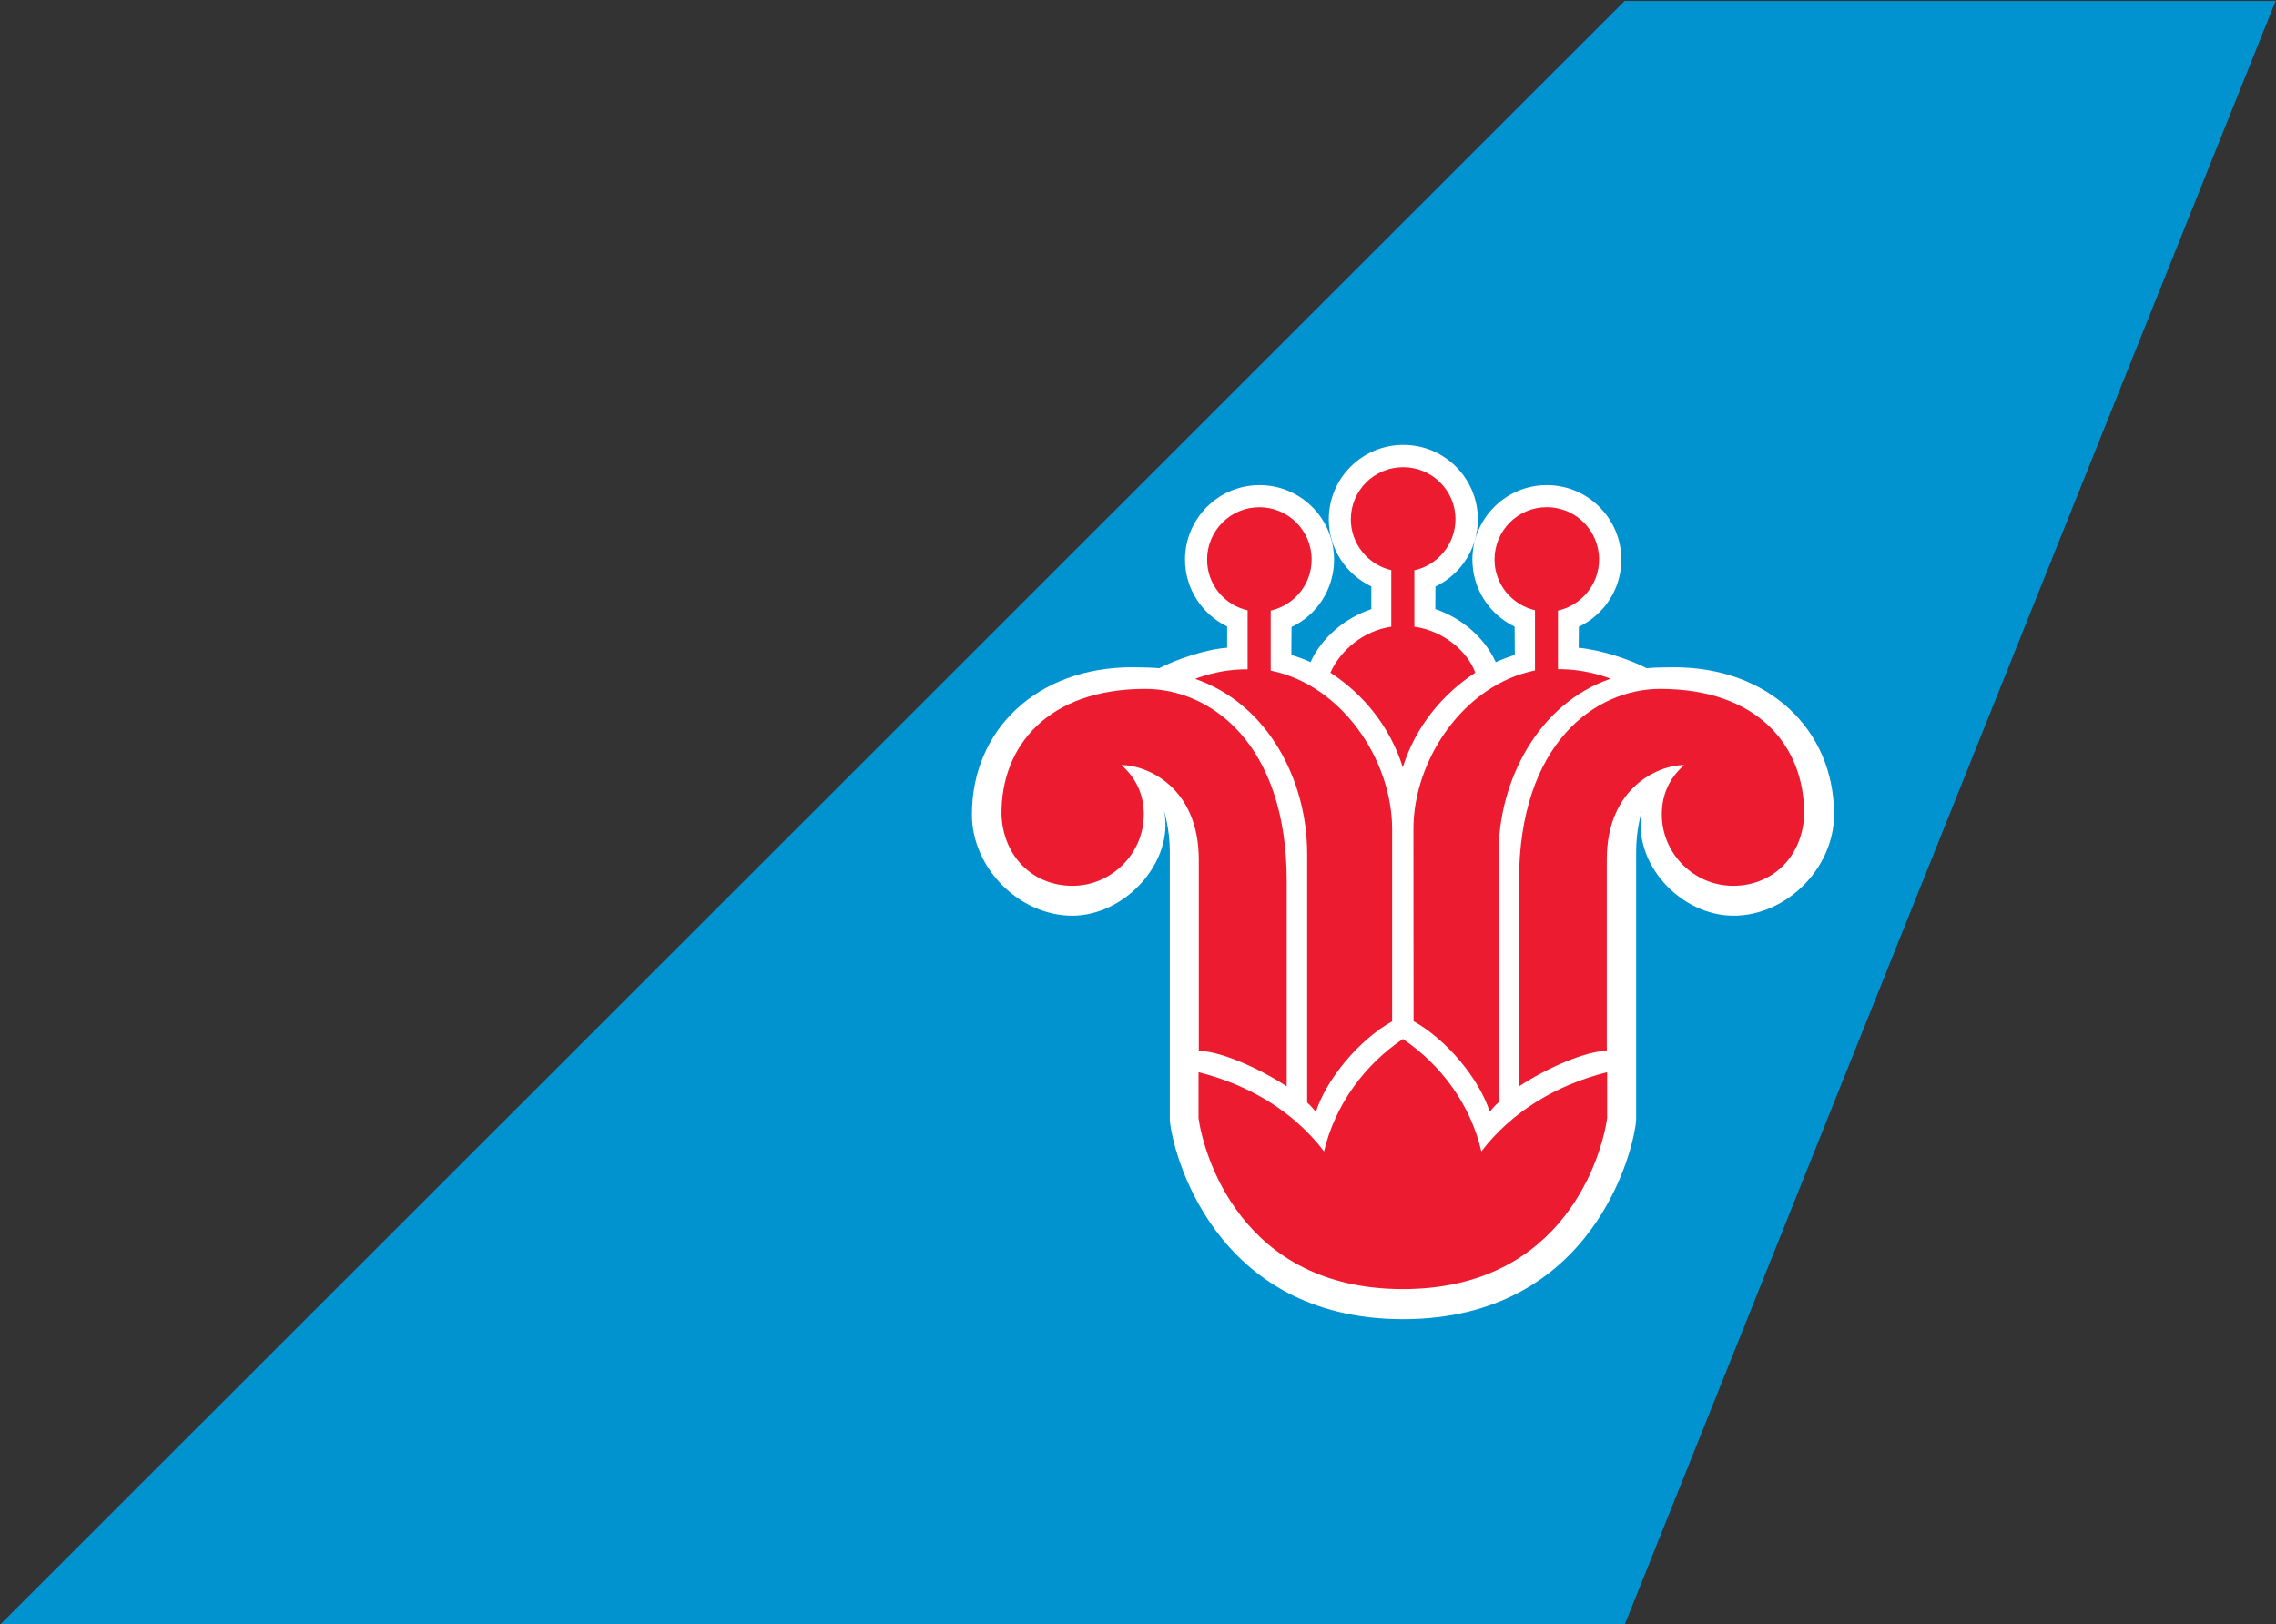 <?xml version="1.0" encoding="UTF-8" standalone="no"?>
<!-- Created with Inkscape (http://www.inkscape.org/) -->

<svg
   xmlns:dc="http://purl.org/dc/elements/1.1/"
   xmlns:cc="http://creativecommons.org/ns#"
   xmlns:rdf="http://www.w3.org/1999/02/22-rdf-syntax-ns#"
   xmlns:svg="http://www.w3.org/2000/svg"
   xmlns="http://www.w3.org/2000/svg"
   xmlns:sodipodi="http://sodipodi.sourceforge.net/DTD/sodipodi-0.dtd"
   xmlns:inkscape="http://www.inkscape.org/namespaces/inkscape"
   version="1.1"
   width="400"
   height="285.46"
   id="svg2"
   inkscape:version="0.91 r13725"
   sodipodi:docname="CZ.svg">
  <rect width="100%" height="100%" fill="#333333" stroke="none"/>
  <sodipodi:namedview
     pagecolor="#ffffff"
     bordercolor="#666666"
     borderopacity="1"
     objecttolerance="10"
     gridtolerance="10"
     guidetolerance="10"
     inkscape:pageopacity="0"
     inkscape:pageshadow="2"
     inkscape:window-width="1369"
     inkscape:window-height="914"
     id="namedview51"
     showgrid="false"
     inkscape:zoom="0.795"
     inkscape:cx="-6.3130886"
     inkscape:cy="60"
     inkscape:window-x="0"
     inkscape:window-y="0"
     inkscape:window-maximized="0"
     inkscape:current-layer="layer1" />
  <defs
     id="defs4">
    <clipPath
       id="clipPath4747">
      <path
         d="m 0,0 1206.142,0 0,841.89 L 0,841.89 0,0 Z"
         id="path4749"
         inkscape:connector-curvature="0" />
    </clipPath>
  </defs>
  <g
     transform="translate(0,-766.902)"
     id="layer1">
    <g
       id="g3379"
       transform="matrix(5.465,0,0,5.465,-109.644,-4533.595)">
      <polygon
         style="fill:#0093d0;fill-opacity:1"
         id="polygon6238"
         transform="matrix(2.091,0,0,2.091,4.719,943.767)"
         points="7.337,37.489 32.324,37.489 42.336,12.512 42.336,12.512 32.324,12.512 " />
      <path
         style="fill:#ffffff;fill-opacity:1;fill-rule:evenodd"
         id="path6240"
         d="m 68.77,990.052 c -0.805,-0.389 -1.357,-1.209 -1.357,-2.154 0,-1.32 1.071,-2.397 2.393,-2.397 1.324,0 2.397,1.079 2.397,2.397 0,0.954 -0.565,1.78 -1.366,2.158 l -0.006,0.676 c 0.751,0.075 1.638,0.376 2.185,0.657 0.245,-0.021 0.563,-0.029 0.885,-0.029 3.024,0 5.143,1.991 5.143,4.737 0,1.713 -1.523,3.252 -3.229,3.252 -1.713,0 -3.265,-1.681 -2.953,-3.369 0,0 -0.182,0.579 -0.182,1.29 0,0.456 0,8.644 0,8.644 -0.069,0.981 -1.391,6.412 -7.498,6.412 -6.105,0 -7.431,-5.433 -7.5,-6.412 0,0 0,-8.188 0,-8.644 0,-0.711 -0.184,-1.29 -0.184,-1.29 0.333,1.627 -1.244,3.369 -2.949,3.369 -1.711,0 -3.231,-1.537 -3.231,-3.252 0,-2.746 2.116,-4.737 5.149,-4.737 0.314,0 0.634,0.009 0.876,0.029 0.548,-0.282 1.481,-0.607 2.183,-0.657 l 0,-0.684 c -0.799,-0.389 -1.355,-1.205 -1.355,-2.15 0,-1.32 1.073,-2.397 2.397,-2.397 1.326,0 2.397,1.079 2.397,2.397 0,0.954 -0.558,1.788 -1.368,2.165 l -0.006,0.895 c 0.203,0.071 0.416,0.142 0.617,0.236 0.364,-0.799 1.113,-1.42 1.955,-1.704 l 0,-0.73 c -0.807,-0.387 -1.368,-1.203 -1.368,-2.158 0,-1.322 1.073,-2.395 2.397,-2.395 1.324,0 2.397,1.073 2.397,2.395 0,0.956 -0.56,1.778 -1.364,2.162 l -0.004,0.724 c 0.841,0.284 1.581,0.91 1.943,1.707 0.199,-0.094 0.414,-0.165 0.613,-0.236 l -0.006,-0.906 0,0 z"
         inkscape:connector-curvature="0" />
      <path
         style="fill:#ed1b2f;fill-opacity:1"
         id="path6242"
         d="m 78.082,996.096 c 0.017,-2.223 -1.512,-4.041 -4.628,-4.041 -2.077,0 -4.542,1.74 -4.542,6.18 0,3.482 0,6.603 0,6.603 0.895,-0.592 2.144,-1.136 2.823,-1.142 0,-1.947 0,-5.808 0,-6.149 0,-2.353 1.694,-3.047 2.487,-3.043 -0.454,0.406 -0.717,0.916 -0.717,1.592 0,1.255 1.035,2.292 2.292,2.292 1.253,0 2.232,-0.918 2.286,-2.292 l 0,0 z"
         inkscape:connector-curvature="0" />
      <path
         style="fill:#ed1b2f;fill-opacity:1"
         id="path6244"
         d="m 52.269,996.096 c -0.019,-2.223 1.512,-4.041 4.628,-4.041 2.075,0 4.545,1.74 4.545,6.18 0,3.482 0,6.603 0,6.603 -0.899,-0.592 -2.146,-1.136 -2.828,-1.142 0,-1.947 0,-5.808 0,-6.149 0,-2.353 -1.694,-3.047 -2.487,-3.043 0.45,0.406 0.719,0.916 0.719,1.592 0,1.255 -1.039,2.292 -2.294,2.292 -1.253,0 -2.227,-0.918 -2.284,-2.292 l 0,0 z"
         inkscape:connector-curvature="0" />
      <path
         style="fill:#ed1b2f;fill-opacity:1"
         id="path6246"
         d="m 65.177,1011.358 c 5.233,0 6.414,-4.379 6.569,-5.496 0,0 0,-1.236 0,-1.479 -1.617,0.402 -3.06,1.261 -4.045,2.547 -0.345,-1.506 -1.295,-2.784 -2.524,-3.616 -1.23,0.83 -2.177,2.11 -2.535,3.616 -0.977,-1.286 -2.42,-2.144 -4.036,-2.547 0,0.243 0,1.479 0,1.479 0.157,1.119 1.341,5.496 6.571,5.496 l 0,0 z"
         inkscape:connector-curvature="0" />
      <path
         style="fill:#ed1b2f;fill-opacity:1"
         id="path6248"
         d="m 65.547,988.24 0,1.815 c 0.887,0.123 1.688,0.745 1.96,1.479 -1.062,0.692 -1.922,1.738 -2.332,3.041 -0.41,-1.303 -1.265,-2.349 -2.328,-3.041 0.326,-0.734 1.079,-1.355 1.958,-1.479 l 0,-1.819 c -0.74,-0.169 -1.301,-0.837 -1.301,-1.635 0,-0.929 0.755,-1.677 1.681,-1.677 0.929,0 1.684,0.747 1.684,1.677 -0.004,0.803 -0.573,1.474 -1.322,1.64 l 0,0 z"
         inkscape:connector-curvature="0" />
      <path
         style="fill:#ed1b2f;fill-opacity:1"
         id="path6250"
         d="m 60.927,989.535 0,1.932 c 2.284,0.458 3.905,2.871 3.905,5.097 0,2.363 0,6.182 0,6.182 -1.073,0.6 -2.112,1.859 -2.453,2.913 -0.086,-0.1 -0.163,-0.199 -0.28,-0.301 0,0 0,-4.53 0,-7.999 0,-2.409 -1.292,-4.833 -3.603,-5.626 0,0 0.751,-0.318 1.688,-0.307 l 0,-1.899 c -0.745,-0.163 -1.303,-0.834 -1.303,-1.629 0,-0.931 0.753,-1.686 1.681,-1.686 0.929,0 1.681,0.753 1.681,1.686 0,0.797 -0.563,1.468 -1.315,1.638 l 0,0 z"
         inkscape:connector-curvature="0" />
      <path
         style="fill:#ed1b2f;fill-opacity:1"
         id="path6252"
         d="m 70.165,989.537 0,1.884 c 0.939,-0.011 1.69,0.307 1.69,0.307 -2.309,0.795 -3.601,3.254 -3.601,5.626 0,3.47 0,7.999 0,7.999 -0.119,0.102 -0.197,0.201 -0.284,0.301 -0.337,-1.054 -1.374,-2.311 -2.449,-2.913 0,0 -0.004,-3.819 -0.004,-6.182 0,-2.223 1.621,-4.639 3.909,-5.097 l 0,-1.937 c -0.74,-0.172 -1.301,-0.834 -1.301,-1.629 0,-0.931 0.749,-1.686 1.679,-1.686 0.931,0 1.684,0.753 1.684,1.686 0,0.797 -0.573,1.476 -1.322,1.64 l 0,0 z"
         inkscape:connector-curvature="0" />
    </g>
  </g>
</svg>
